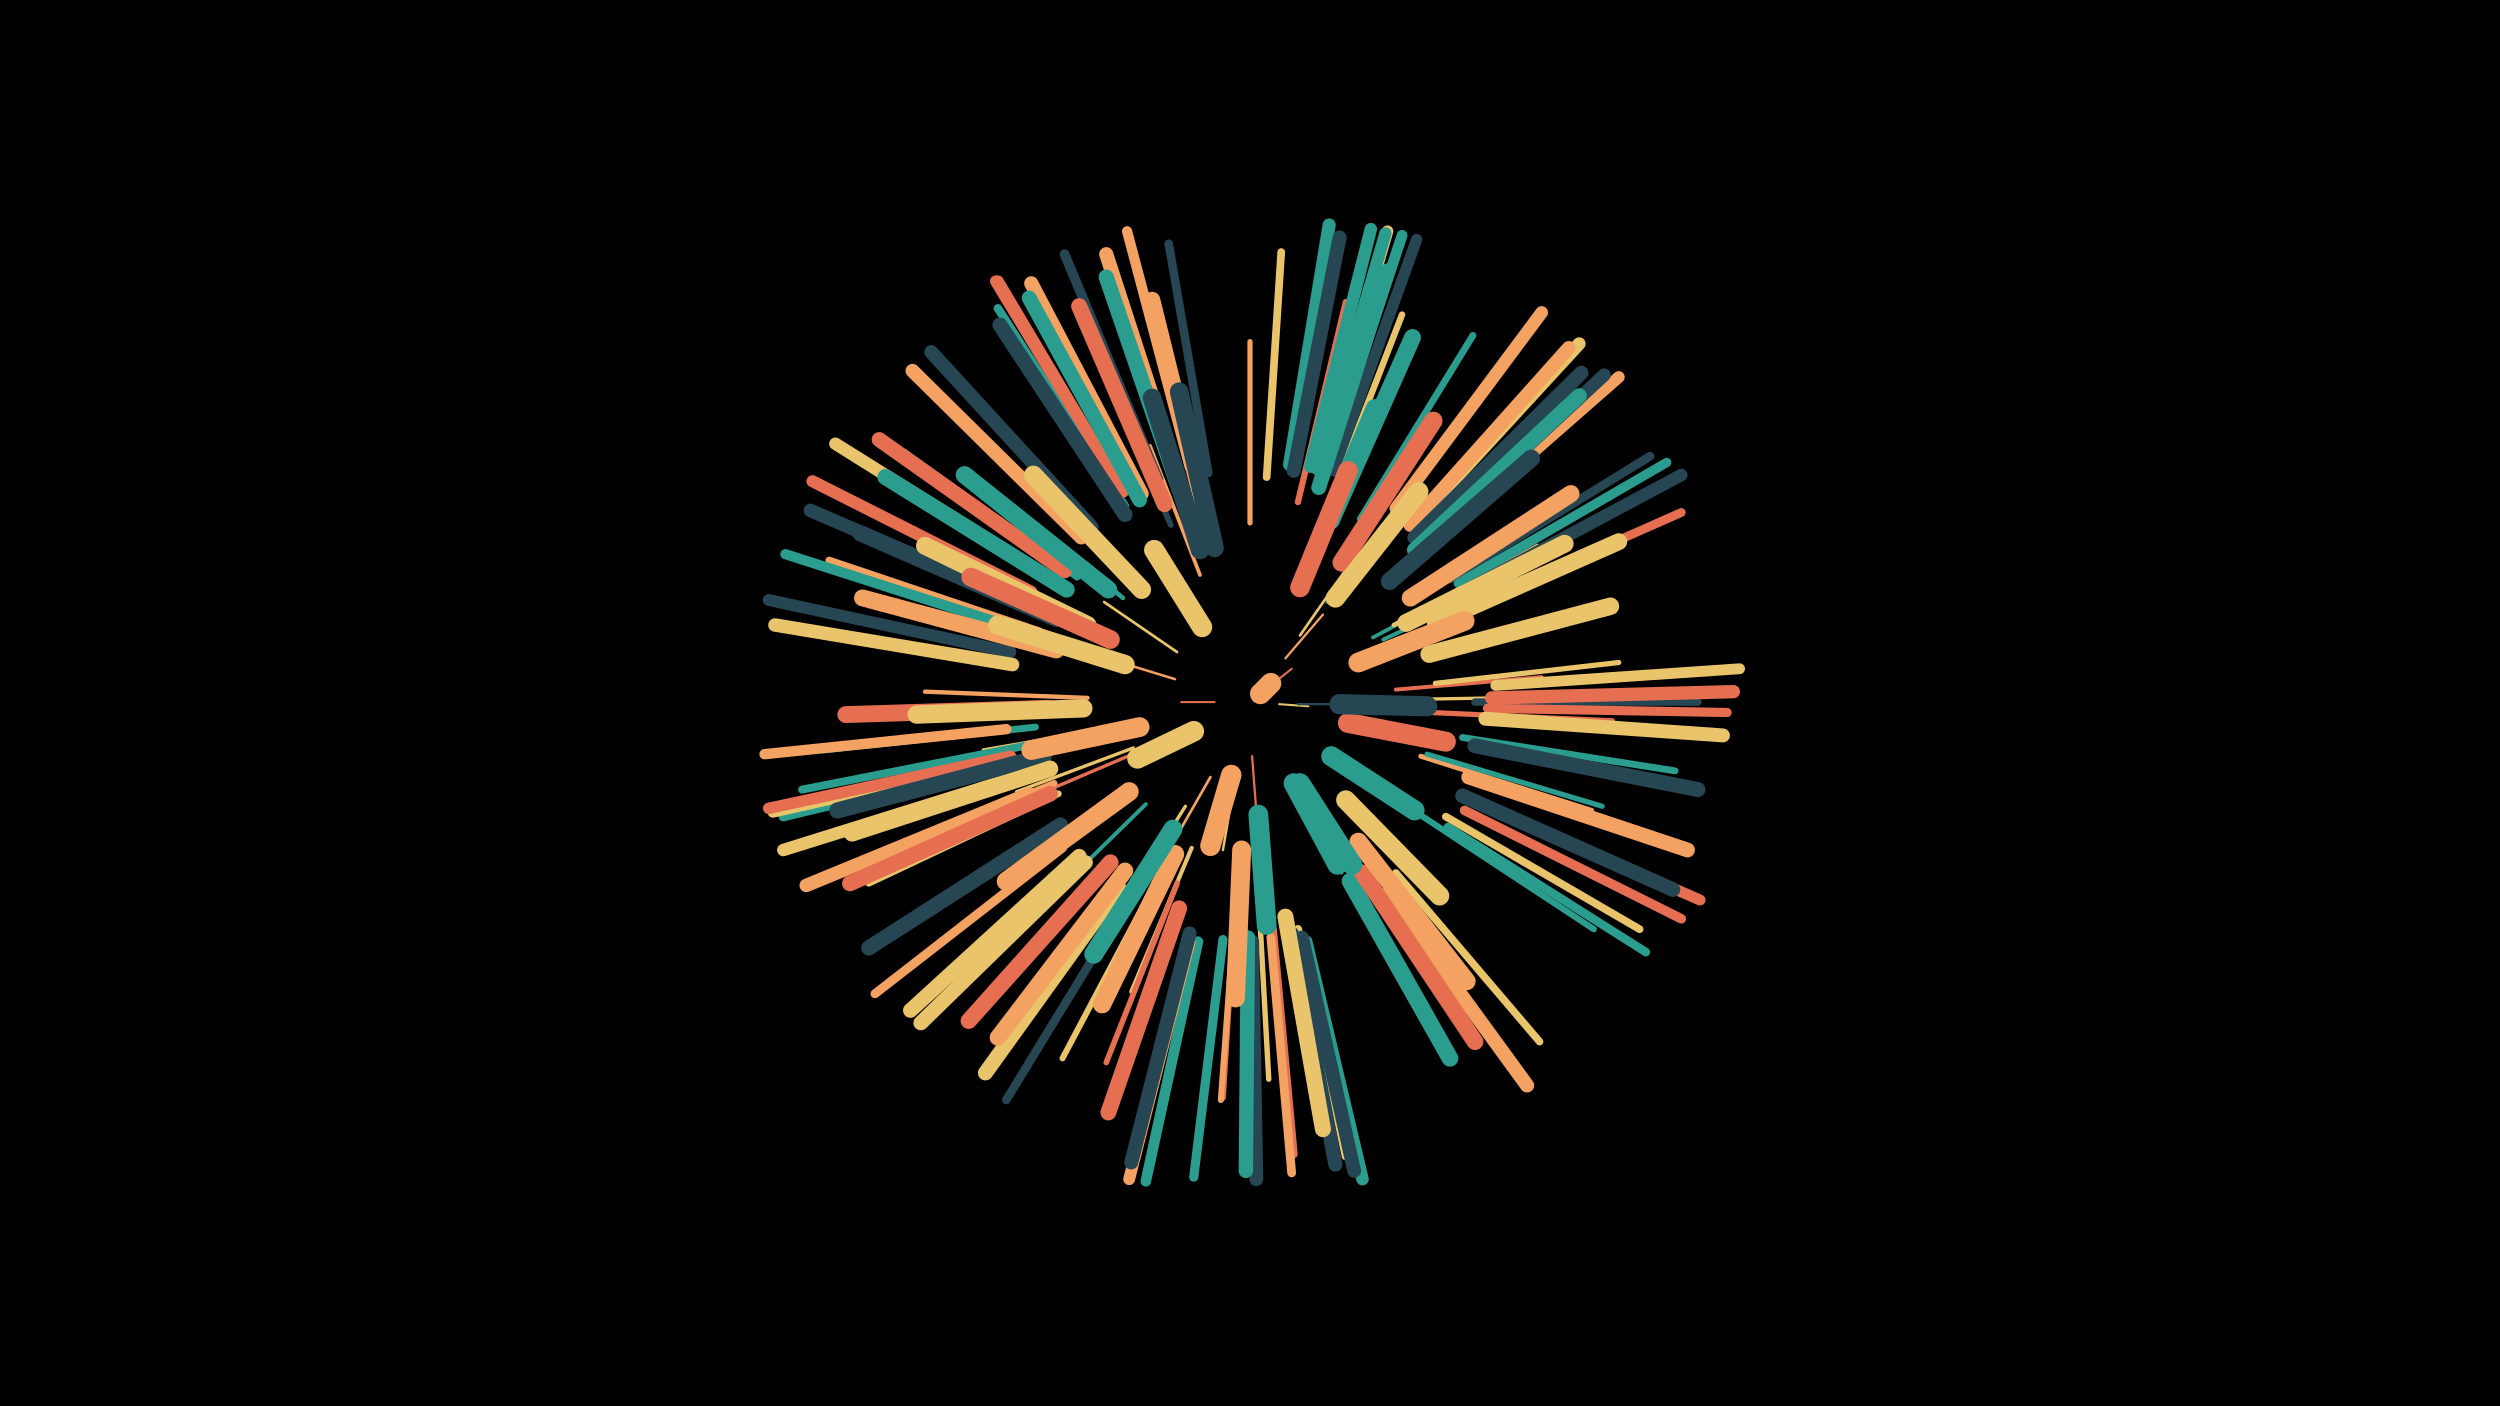 <svg width="1200" height="675" viewBox="-500 -500 1200 675" xmlns="http://www.w3.org/2000/svg"><path d="M-500-500h1200v675h-1200z" fill="#000"/><style>.sparkles path{stroke-linecap:round}</style><g class="sparkles"><path d="M110-171l10-8" stroke-width="1.0" stroke="#e76f510"/><path d="M114-162l14 1" stroke-width="1.0" stroke="#e9c46a0"/><path d="M83-163l-16 0" stroke-width="1.0" stroke="#e76f511"/><path d="M123-162l23 0" stroke-width="1.1" stroke="#2646532"/><path d="M101-137l2 26" stroke-width="1.1" stroke="#e76f513"/><path d="M117-184l18-21" stroke-width="1.1" stroke="#f4a2613"/><path d="M93-127l-6 35" stroke-width="1.2" stroke="#e9c46a5"/><path d="M64-174l-36-11" stroke-width="1.2" stroke="#f4a2616"/><path d="M81-127l-20 35" stroke-width="1.3" stroke="#f4a2617"/><path d="M124-195l23-33" stroke-width="1.3" stroke="#e9c46a7"/><path d="M65-187l-35-24" stroke-width="1.3" stroke="#e9c46a8"/><path d="M122-122l22 41" stroke-width="1.4" stroke="#f4a261A"/><path d="M69-113l-31 49" stroke-width="1.6" stroke="#e9c46a10"/><path d="M46-139l-54 23" stroke-width="1.6" stroke="#e76f5111"/><path d="M159-164l59-1" stroke-width="1.6" stroke="#e9c46a11"/><path d="M44-141l-56 21" stroke-width="1.6" stroke="#e9c46a11"/><path d="M137-211l37-49" stroke-width="1.6" stroke="#2a9d8f12"/><path d="M36-151l-64 11" stroke-width="1.7" stroke="#e9c46a15"/><path d="M159-194l58-31" stroke-width="1.8" stroke="#2a9d8f16"/><path d="M76-224l-24-62" stroke-width="1.8" stroke="#f4a26116"/><path d="M50-114l-49 48" stroke-width="1.9" stroke="#2a9d8f18"/><path d="M170-169l70-6" stroke-width="1.9" stroke="#e76f5118"/><path d="M140-104l40 59" stroke-width="1.9" stroke="#2a9d8f19"/><path d="M164-193l64-30" stroke-width="1.9" stroke="#2a9d8f19"/><path d="M72-93l-29 69" stroke-width="2.0" stroke="#e9c46a1C"/><path d="M22-165l-78-3" stroke-width="2.1" stroke="#f4a2611F"/><path d="M169-200l69-38" stroke-width="2.1" stroke="#e9c46a20"/><path d="M39-213l-60-50" stroke-width="2.2" stroke="#2a9d8f20"/><path d="M43-225l-57-62" stroke-width="2.3" stroke="#26465326"/><path d="M182-137l82 26" stroke-width="2.4" stroke="#f4a26127"/><path d="M177-201l77-38" stroke-width="2.4" stroke="#e9c46a27"/><path d="M100-249l0-87" stroke-width="2.5" stroke="#f4a26129"/><path d="M187-158l87 4" stroke-width="2.5" stroke="#e76f5129"/><path d="M185-138l84 25" stroke-width="2.5" stroke="#2a9d8f2A"/><path d="M189-172l88-10" stroke-width="2.5" stroke="#e9c46a2B"/><path d="M104-72l5 90" stroke-width="2.6" stroke="#e9c46a2D"/><path d="M65-76l-34 86" stroke-width="2.7" stroke="#e76f5131"/><path d="M62-248l-38-86" stroke-width="2.8" stroke="#26465331"/><path d="M93-68l-6 95" stroke-width="2.8" stroke="#e76f5133"/><path d="M93-67l-7 95" stroke-width="2.9" stroke="#f4a26134"/><path d="M55-77l-45 85" stroke-width="2.9" stroke="#e9c46a36"/><path d="M183-108l82 54" stroke-width="3.0" stroke="#2a9d8f39"/><path d="M123-259l23-96" stroke-width="3.0" stroke="#e76f5139"/><path d="M137-256l36-93" stroke-width="3.1" stroke="#e9c46a3B"/><path d="M8-119l-91 43" stroke-width="3.2" stroke="#e9c46a3D"/><path d="M6-124l-95 38" stroke-width="3.2" stroke="#f4a2613E"/><path d="M17-223l-83-60" stroke-width="3.3" stroke="#2a9d8f40"/><path d="M-3-151l-102 11" stroke-width="3.3" stroke="#2a9d8f41"/><path d="M202-146l102 16" stroke-width="3.3" stroke="#2a9d8f41"/><path d="M153-251l54-88" stroke-width="3.3" stroke="#2a9d8f41"/><path d="M-1-197l-101-34" stroke-width="3.6" stroke="#f4a26148"/><path d="M170-81l69 81" stroke-width="3.6" stroke="#e9c46a49"/><path d="M208-163l107 0" stroke-width="3.6" stroke="#2646534B"/><path d="M194-108l93 54" stroke-width="3.7" stroke="#e9c46a4C"/><path d="M108-271l7-108" stroke-width="3.7" stroke="#e9c46a4D"/><path d="M111-54l10 108" stroke-width="3.8" stroke="#e76f514E"/><path d="M-8-142l-107 21" stroke-width="3.8" stroke="#2a9d8f50"/><path d="M123-54l23 109" stroke-width="4.0" stroke="#e9c46a54"/><path d="M41-67l-58 95" stroke-width="4.1" stroke="#26465357"/><path d="M80-273l-19-110" stroke-width="4.1" stroke="#26465357"/><path d="M195-103l95 60" stroke-width="4.1" stroke="#2a9d8f57"/><path d="M40-257l-61-95" stroke-width="4.1" stroke="#2a9d8f58"/><path d="M196-222l96-59" stroke-width="4.2" stroke="#2646535A"/><path d="M203-208l104-46" stroke-width="4.2" stroke="#e76f515A"/><path d="M110-50l10 113" stroke-width="4.2" stroke="#f4a2615B"/><path d="M10-93l-90 70" stroke-width="4.3" stroke="#f4a2615D"/><path d="M214-160l115 2" stroke-width="4.4" stroke="#e76f515F"/><path d="M87-49l-14 114" stroke-width="4.4" stroke="#2a9d8f5F"/><path d="M200-220l100-58" stroke-width="4.5" stroke="#2a9d8f63"/><path d="M-12-135l-112 27" stroke-width="4.5" stroke="#2a9d8f64"/><path d="M203-111l104 52" stroke-width="4.6" stroke="#e76f5165"/><path d="M56-270l-45-108" stroke-width="4.7" stroke="#26465369"/><path d="M-11-198l-112-36" stroke-width="4.9" stroke="#2a9d8f6D"/><path d="M71-276l-30-113" stroke-width="4.9" stroke="#f4a2616E"/><path d="M-17-150l-116 12" stroke-width="5.0" stroke="#f4a26170"/><path d="M-14-136l-115 26" stroke-width="5.0" stroke="#e9c46a71"/><path d="M75-48l-25 115" stroke-width="5.1" stroke="#2a9d8f73"/><path d="M136-275l37-112" stroke-width="5.2" stroke="#2a9d8f76"/><path d="M218-171l117-8" stroke-width="5.2" stroke="#e9c46a77"/><path d="M208-115l108 47" stroke-width="5.3" stroke="#e76f5178"/><path d="M140-274l40-111" stroke-width="5.4" stroke="#2646537D"/><path d="M-15-137l-116 25" stroke-width="5.5" stroke="#e76f5180"/><path d="M133-276l33-113" stroke-width="5.6" stroke="#e9c46a82"/><path d="M39-264l-61-101" stroke-width="5.6" stroke="#e76f5183"/><path d="M39-264l-60-101" stroke-width="5.6" stroke="#e76f5183"/><path d="M-15-187l-116-25" stroke-width="5.7" stroke="#26465384"/><path d="M188-241l89-78" stroke-width="5.7" stroke="#f4a26185"/><path d="M71-48l-29 114" stroke-width="5.7" stroke="#f4a26186"/><path d="M-5-216l-105-53" stroke-width="5.8" stroke="#e76f5187"/><path d="M132-275l33-113" stroke-width="5.9" stroke="#2a9d8f8B"/><path d="M-12-127l-112 35" stroke-width="6.0" stroke="#e9c46a8C"/><path d="M129-276l29-114" stroke-width="6.0" stroke="#2a9d8f8C"/><path d="M0-225l-99-62" stroke-width="6.0" stroke="#e9c46a8D"/><path d="M127-48l27 114" stroke-width="6.0" stroke="#2a9d8f8E"/><path d="M204-217l103-55" stroke-width="6.0" stroke="#2646538F"/><path d="M170-256l70-94" stroke-width="6.1" stroke="#f4a26190"/><path d="M179-249l79-86" stroke-width="6.2" stroke="#e9c46a92"/><path d="M119-277l19-115" stroke-width="6.3" stroke="#2a9d8f95"/><path d="M185-241l85-79" stroke-width="6.3" stroke="#26465397"/><path d="M216-165l116-3" stroke-width="6.4" stroke="#e76f5197"/><path d="M-14-181l-114-19" stroke-width="6.5" stroke="#e9c46a9A"/><path d="M-6-119l-107 44" stroke-width="6.5" stroke="#f4a2619C"/><path d="M-5-209l-106-46" stroke-width="6.5" stroke="#2646539C"/><path d="M125-50l25 112" stroke-width="6.6" stroke="#2646539D"/><path d="M177-248l76-85" stroke-width="6.6" stroke="#f4a2619E"/><path d="M101-48l2 114" stroke-width="6.7" stroke="#264653A0"/><path d="M121-274l22-112" stroke-width="6.7" stroke="#264653A0"/><path d="M71-52l-28 110" stroke-width="6.7" stroke="#264653A1"/><path d="M24-247l-77-84" stroke-width="6.7" stroke="#264653A2"/><path d="M213-155l114 8" stroke-width="6.7" stroke="#e9c46aA2"/><path d="M19-242l-81-80" stroke-width="6.7" stroke="#f4a261A2"/><path d="M48-263l-53-101" stroke-width="6.8" stroke="#f4a261A2"/><path d="M166-71l67 92" stroke-width="6.8" stroke="#f4a261A4"/><path d="M66-270l-35-108" stroke-width="6.8" stroke="#f4a261A4"/><path d="M120-52l21 111" stroke-width="6.8" stroke="#264653A5"/><path d="M99-50l-1 112" stroke-width="6.9" stroke="#2a9d8fA6"/><path d="M179-242l80-79" stroke-width="6.9" stroke="#264653A7"/><path d="M202-118l101 45" stroke-width="7.0" stroke="#264653AB"/><path d="M205-127l105 35" stroke-width="7.1" stroke="#f4a261AB"/><path d="M47-260l-53-97" stroke-width="7.1" stroke="#2a9d8fAC"/><path d="M18-89l-81 74" stroke-width="7.1" stroke="#e9c46aAD"/><path d="M21-86l-79 77" stroke-width="7.1" stroke="#e9c46aAD"/><path d="M208-142l107 21" stroke-width="7.2" stroke="#264653AE"/><path d="M37-74l-64 89" stroke-width="7.2" stroke="#e9c46aB0"/><path d="M133-266l33-104" stroke-width="7.2" stroke="#2a9d8fB0"/><path d="M40-253l-60-91" stroke-width="7.2" stroke="#264653B0"/><path d="M11-226l-89-63" stroke-width="7.2" stroke="#e76f51B0"/><path d="M9-104l-92 59" stroke-width="7.3" stroke="#264653B1"/><path d="M179-236l79-74" stroke-width="7.3" stroke="#2a9d8fB3"/><path d="M66-265l-35-102" stroke-width="7.3" stroke="#2a9d8fB3"/><path d="M4-119l-96 43" stroke-width="7.6" stroke="#e76f51B9"/><path d="M66-64l-34 98" stroke-width="7.6" stroke="#e76f51BB"/><path d="M117-60l18 102" stroke-width="7.7" stroke="#e9c46aBC"/><path d="M59-258l-41-95" stroke-width="7.7" stroke="#e76f51BC"/><path d="M12-217l-87-54" stroke-width="7.7" stroke="#2a9d8fBD"/><path d="M1-137l-99 26" stroke-width="7.8" stroke="#264653BF"/><path d="M7-203l-94-41" stroke-width="7.8" stroke="#264653C0"/><path d="M33-86l-68 76" stroke-width="7.8" stroke="#e76f51C0"/><path d="M4-131l-95 31" stroke-width="7.9" stroke="#e9c46aC2"/><path d="M40-82l-61 80" stroke-width="7.9" stroke="#f4a261C2"/><path d="M77-259l-24-97" stroke-width="7.9" stroke="#f4a261C4"/><path d="M148-77l48 85" stroke-width="8.0" stroke="#2a9d8fC7"/><path d="M154-81l54 81" stroke-width="8.0" stroke="#e76f51C7"/><path d="M3-160l-97 3" stroke-width="8.1" stroke="#e76f51C8"/><path d="M189-201l88-39" stroke-width="8.1" stroke="#e9c46aC8"/><path d="M7-188l-93-25" stroke-width="8.1" stroke="#f4a261C9"/><path d="M139-250l39-88" stroke-width="8.1" stroke="#2a9d8fC9"/><path d="M177-213l77-50" stroke-width="8.3" stroke="#f4a261CF"/><path d="M167-221l68-59" stroke-width="8.4" stroke="#264653D2"/><path d="M186-186l87-23" stroke-width="8.4" stroke="#e9c46aD2"/><path d="M32-217l-69-55" stroke-width="8.5" stroke="#2a9d8fD4"/><path d="M22-200l-78-38" stroke-width="8.6" stroke="#e9c46aD6"/><path d="M175-201l76-38" stroke-width="8.6" stroke="#e9c46aD8"/><path d="M152-96l52 67" stroke-width="8.6" stroke="#f4a261D8"/><path d="M144-230l44-68" stroke-width="8.8" stroke="#e76f51DC"/><path d="M64-90l-35 72" stroke-width="8.8" stroke="#f4a261DC"/><path d="M20-160l-80 3" stroke-width="8.8" stroke="#e9c46aDD"/><path d="M76-236l-23-73" stroke-width="8.9" stroke="#264653E0"/><path d="M130-233l30-71" stroke-width="8.9" stroke="#2a9d8fE0"/><path d="M83-237l-17-75" stroke-width="8.9" stroke="#264653E0"/><path d="M48-217l-52-55" stroke-width="9.0" stroke="#e9c46aE1"/><path d="M33-193l-67-30" stroke-width="9.0" stroke="#e76f51E3"/><path d="M42-120l-59 43" stroke-width="9.1" stroke="#f4a261E4"/><path d="M63-102l-38 60" stroke-width="9.1" stroke="#2a9d8fE5"/><path d="M96-92l-3 71" stroke-width="9.1" stroke="#f4a261E5"/><path d="M141-213l40-51" stroke-width="9.3" stroke="#e9c46aE9"/><path d="M146-116l45 46" stroke-width="9.3" stroke="#e9c46aE9"/><path d="M40-181l-61-19" stroke-width="9.3" stroke="#e9c46aEB"/><path d="M124-218l23-56" stroke-width="9.4" stroke="#e76f51ED"/><path d="M152-182l51-20" stroke-width="9.5" stroke="#f4a261F0"/><path d="M47-151l-52 11" stroke-width="9.5" stroke="#f4a261F1"/><path d="M104-109l4 53" stroke-width="9.5" stroke="#2a9d8fF1"/><path d="M147-153l47 9" stroke-width="9.6" stroke="#e76f51F4"/><path d="M139-137l40 26" stroke-width="9.6" stroke="#2a9d8fF4"/><path d="M124-124l25 39" stroke-width="9.7" stroke="#2a9d8fF5"/><path d="M121-124l21 39" stroke-width="9.7" stroke="#2a9d8fF5"/><path d="M77-199l-23-37" stroke-width="9.7" stroke="#e9c46aF6"/><path d="M143-162l42 1" stroke-width="9.7" stroke="#264653F6"/><path d="M91-128l-10 34" stroke-width="9.8" stroke="#f4a261F9"/><path d="M73-149l-27 13" stroke-width="9.9" stroke="#e9c46aFA"/><path d="M105-167l5-5" stroke-width="10.0" stroke="#f4a261FE"/></g></svg>